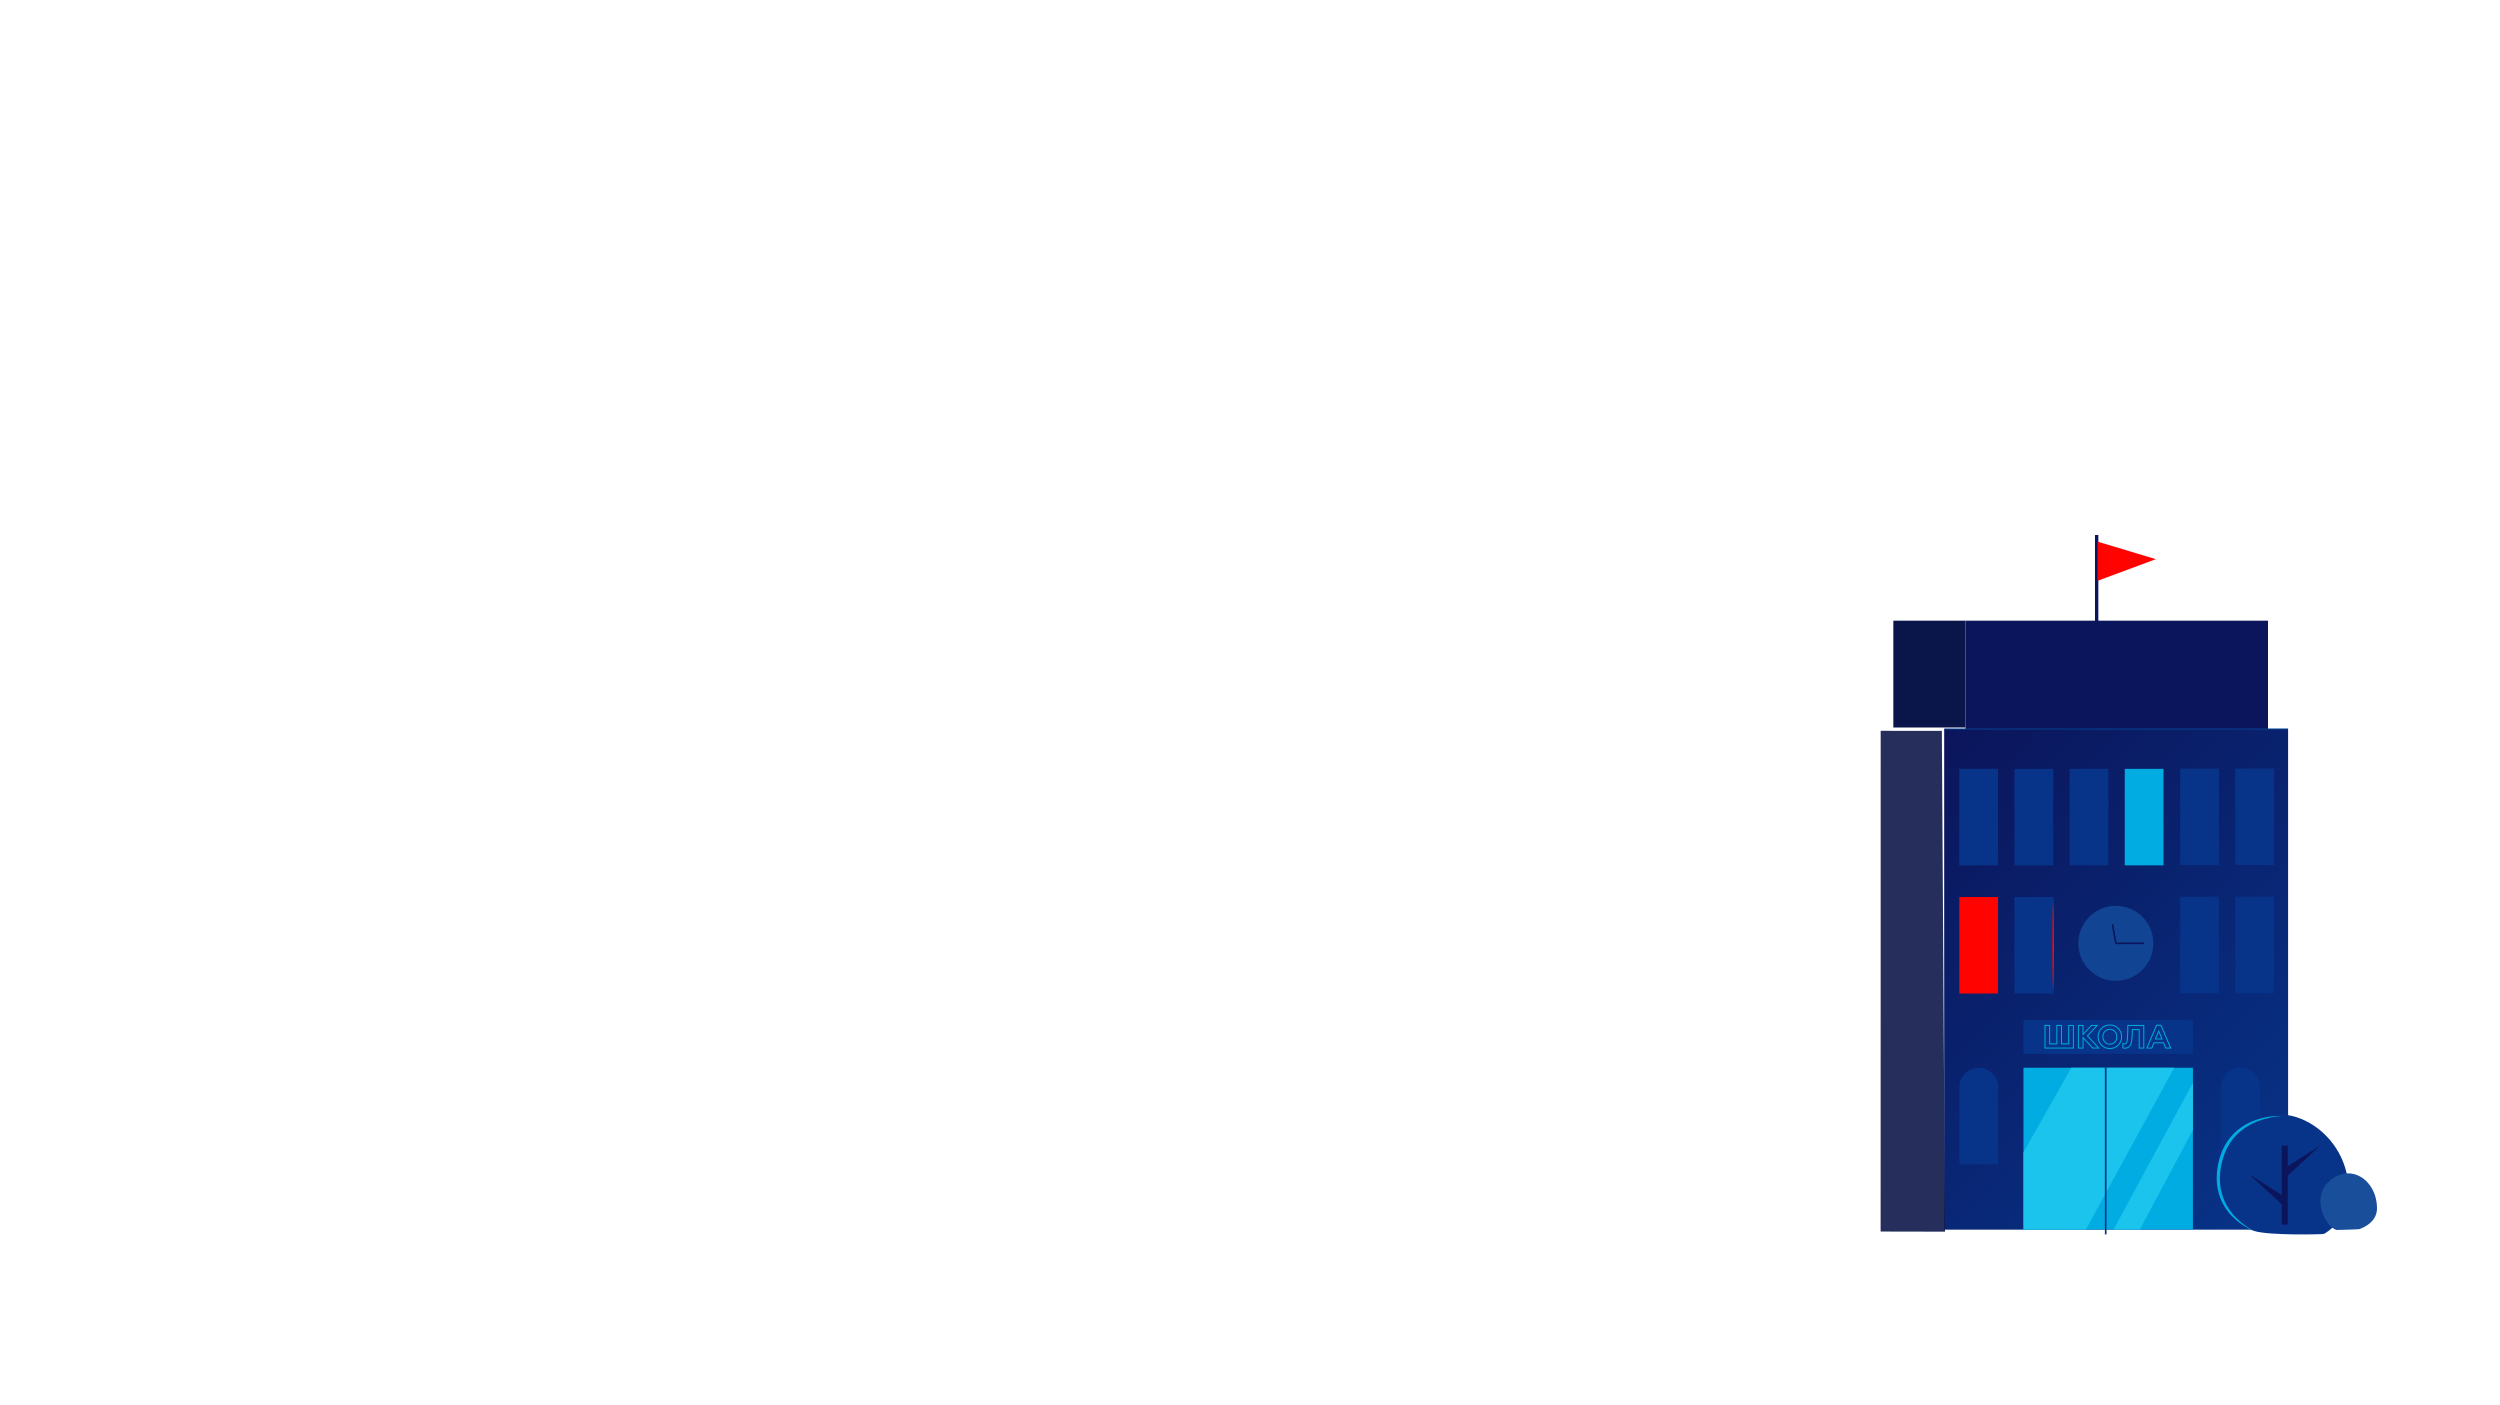 <svg clip-rule="evenodd" fill-rule="evenodd" stroke-miterlimit="10" viewBox="0 0 3000 1686" xmlns="http://www.w3.org/2000/svg" xmlns:xlink="http://www.w3.org/1999/xlink"><linearGradient id="a" gradientTransform="matrix(.707 -.707 -.707 -.707 .146 .354)" gradientUnits="userSpaceOnUse" x1="0" x2="1" y1="0" y2="0"><stop offset="0" stop-color="#0b155b"/><stop offset="1" stop-color="#073489"/></linearGradient><clipPath id="b"><path clip-rule="nonzero" d="m2428.17 1281.29h203.333v194.166h-203.333z"/></clipPath><path d="m2358.63 744.803h362.981v130.197h-362.981z" fill="#0b155b"/><path d="m.212-.419h.576v.839h-.576z" fill="url(#a)" transform="matrix(716.469 0 0 -716.469 2181.13 1175.38)"/><path d="m2351.16 647.591h46.483v115.782h-46.483z" fill="#073489" transform="matrix(-1 0 0 1 4748.81 275.036)"/><path d="m2417.34 647.591h46.483v115.782h-46.483z" fill="#073489" transform="matrix(-1 0 0 1 4881.16 275.036)"/><path d="m2483.52 647.591h46.483v115.782h-46.483z" fill="#073489" transform="matrix(-1 0 0 1 5013.52 275.036)"/><path d="m2549.69 647.591h46.483v115.782h-46.483z" fill="#00ace1" transform="matrix(-1 0 0 1 5145.87 275.036)"/><path d="m2616.17 647.924h46.483v115.782h-46.483z" fill="#073489" transform="matrix(-1 0 0 1 5278.83 274.37)"/><path d="m2682.35 647.924h46.483v115.782h-46.483z" fill="#073489" transform="matrix(-1 0 0 1 5411.18 274.37)"/><path d="m2351.16 493.79h46.483v115.782h-46.483z" fill="#ff0300" transform="matrix(-1 0 0 1 4748.81 582.638)"/><g fill="#073489"><path d="m2417.34 493.79h46.483v115.782h-46.483z" transform="matrix(-1 0 0 1 4881.16 582.638)"/><path d="m0 115.782h-46.483v-92.54c0-12.836 10.406-23.242 23.242-23.242s23.241 10.406 23.241 23.242z" fill-rule="nonzero" transform="translate(2397.82 1281.43)"/><path d="m0 115.782h-46.483v-92.54c0-12.836 10.406-23.242 23.242-23.242s23.241 10.406 23.241 23.242z" fill-rule="nonzero" transform="translate(2711.82 1281.43)"/><path d="m2616.17 494.123h46.483v115.782h-46.483z" transform="matrix(-1 0 0 1 5278.83 581.972)"/><path d="m2682.35 494.123h46.483v115.782h-46.483z" transform="matrix(-1 0 0 1 5411.18 581.972)"/><path d="m2428.17 421.373h203.333v40.667h-203.333z" transform="matrix(-1 0 0 1 5059.67 802.587)"/></g><path d="m2428.17 210.54h203.333v194.166h-203.333z" fill="#00ace1" transform="matrix(-1 0 0 1 5059.67 1070.75)"/><path d="m93.6 27.511c-19.591-21.814-83.558-30.276-110.319 17.481-42.422 75.708 44.594 135.611 110.319 106.212 34.079-15.245 37.523-46.728 37.315-48.826s-25.176-61.349-37.315-74.867" fill="#073489" fill-rule="nonzero" transform="matrix(.408 .913 .913 -.408 2641.76 1402.93)"/><path d="m2738.11 1374.63h7.225v94.903h-7.225z" fill="#0b155b"/><path d="m0 14.667 42.612-27-42.612 39.333z" fill="#0b155b" fill-rule="nonzero" transform="translate(2741.72 1386.96)"/><path d="m0 14.667-42.612-27 42.612 39.333z" fill="#0b155b" fill-rule="nonzero" transform="translate(2741.72 1421.57)"/><path d="m-412.479 0h412.479" fill="none" stroke="#0058ac" stroke-width=".75" transform="matrix(-1 0 0 1 2333.13 874.8)"/><g clip-path="url(#b)" fill="#1bc4ec" fill-rule="nonzero"><path d="m-13.101 189.662h398.073l49.53-105.371-537.805-7.976z" transform="matrix(.492 -.87 -.87 -.492 2539.8 1570.49)"/><path d="m-137.48 268.28h602.876l7.245-25.434-629.959-3.659z" transform="matrix(.476 -.88 -.88 -.476 2741.22 1660.7)"/></g><path d="m-100.336-100.336h200.672" fill="none" stroke="#073489" stroke-width="2" transform="matrix(0 1 1 0 2627.17 1380.95)"/><path d="m0-115.782c.387 9.648.646 19.297.778 28.945.159 9.65.201 19.298.222 28.947-.018 9.648-.061 19.296-.22 28.945-.13 9.648-.39 19.297-.78 28.945-.389-9.648-.649-19.297-.78-28.945-.158-9.649-.201-19.297-.219-28.945.02-9.649.062-19.297.222-28.947.131-9.648.391-19.297.777-28.945" fill="#ff0300" fill-rule="nonzero" transform="translate(2463.82 1192.21)"/><path d="m41.548 13.203c-10.236-9.987-46.995-8.145-54.901 17.36-10.676 34.439 23.858 54.274 54.901 37.851 16.096-8.516 12.15-29.497 11.981-30.511-.169-1.015-11.981-24.7-11.981-24.7" fill="#194e9b" fill-rule="nonzero" transform="matrix(.468 .884 .884 -.468 2772.47 1445.41)"/><path d="m0 138.093c-3.941-1.425-7.704-3.342-11.316-5.503-3.611-2.17-7.044-4.651-10.278-7.388-3.214-2.758-6.209-5.792-8.919-9.083-2.711-3.29-5.068-6.88-7.094-10.655-4.072-7.553-6.426-16.013-7.21-24.559-.734-8.568.093-17.192 2.011-25.502 1.961-8.31 5.121-16.43 9.807-23.658 4.67-7.22 10.774-13.527 17.869-18.312 7.06-4.848 14.988-8.248 23.151-10.428 4.091-1.065 8.244-1.859 12.425-2.331 4.181-.464 8.392-.674 12.574-.417-8.354.414-16.59 2.029-24.45 4.604-7.859 2.566-15.324 6.253-21.913 11.09-6.565 4.859-12.234 10.876-16.482 17.807-2.13 3.457-3.969 7.095-5.49 10.87-1.501 3.784-2.692 7.696-3.605 11.679-1.863 7.962-2.719 16.181-2.101 24.292.269 4.056.928 8.085 1.97 12.013.511 1.966 1.144 3.901 1.858 5.805.703 1.908 1.489 3.79 2.387 5.62 3.574 7.332 8.583 13.988 14.544 19.695 2.961 2.88 6.179 5.507 9.56 7.921 1.69 1.208 3.43 2.353 5.213 3.43 1.779 1.085 3.595 2.119 5.489 3.01" fill="#00ace1" fill-rule="nonzero" transform="translate(2705.09 1339.04)"/><g fill="none"><path d="m0 27.148h-34.052v-27.148h5.585v22.145h8.649v-22.145h5.546v22.145h8.687v-22.145h5.585z" stroke="#00ace1" stroke-width="1.17" transform="translate(2488.04 1230.54)"/><path d="m0 27.148h-5.585v-27.148h5.585v10.704l10.006-10.704h6.826l-11.519 12.449 13.497 14.699h-7.136l-11.674-12.527z" stroke="#00ace1" stroke-width="1.17" transform="translate(2499.64 1230.54)"/><path d="m0 12.721c1.603 1.681 3.606 2.521 6.012 2.521 2.378 0 4.369-.84 5.972-2.521s2.405-3.801 2.405-6.36c0-2.56-.802-4.68-2.405-6.361-1.603-1.68-3.594-2.521-5.972-2.521-2.406 0-4.409.841-6.012 2.521-1.578 1.656-2.366 3.776-2.366 6.361 0 2.586.788 4.706 2.366 6.36zm-8.067-6.36c0-3.982 1.332-7.317 3.995-10.006 2.662-2.74 6.024-4.112 10.084-4.112 4.033 0 7.381 1.372 10.044 4.112 2.689 2.741 4.034 6.076 4.034 10.006 0 3.904-1.345 7.24-4.034 10.006-2.663 2.741-6.011 4.111-10.044 4.111-4.06 0-7.422-1.37-10.084-4.111-2.663-2.74-3.995-6.076-3.995-10.006z" stroke="#00ace1" stroke-width="1.17" transform="translate(2525.82 1237.76)"/><path d="m0 26.567v-5.042c.568.207 1.228.311 1.978.311 1.448 0 2.43-.996 2.948-2.987.516-2.042.814-5.792.891-11.247l.117-7.951h19.159v27.148h-5.546v-22.145h-8.222l-.155 5.508c-.208 6.386-.932 10.768-2.172 13.147-1.268 2.404-3.504 3.607-6.71 3.607-.982 0-1.745-.117-2.288-.349z" stroke="#00ace1" stroke-width="1.17" transform="translate(2547.46 1230.89)"/><path d="m0-13.341-3.994 9.424h7.95zm-8.416 20.322h-5.856l11.634-27.303h5.353l11.635 27.303h-5.934l-2.676-6.283h-11.48z" stroke="#00ace1" stroke-width="1.17" transform="translate(2590.47 1250.71)"/><path d="m-55 55h110" stroke="#0b155b" stroke-width="4" transform="matrix(0 -1 -1 0 2571 697)"/></g><path d="m0-47.04 70 21.04-70 26z" fill="#ff0300" fill-rule="nonzero" transform="translate(2517 697)"/><path d="m45-45c-24.853 0-45 20.147-45 45s20.147 45 45 45 45-20.147 45-45-20.147-45-45-45" fill="#114493" fill-rule="nonzero" transform="matrix(0 1 1 0 2539 1087)"/><path d="m0 0h34" fill="none" stroke="#0b155b" stroke-width="2" transform="translate(2539 1132)"/><path d="m-13.673 11.5h23.346" fill="none" stroke="#0b155b" stroke-width="2" transform="matrix(-.171 -.985 -.985 .171 2547.99 1116.56)"/><path d="m.568-.072h77.255l-4.989 600.991-73.402-.139z" fill="#0a1447" fill-rule="nonzero" opacity=".88" transform="matrix(1 .002 .002 -1 2256.18 1477.78)"/><path d="m2272 744.803h86.608v128.197h-86.608z" fill="#0a1549"/></svg>